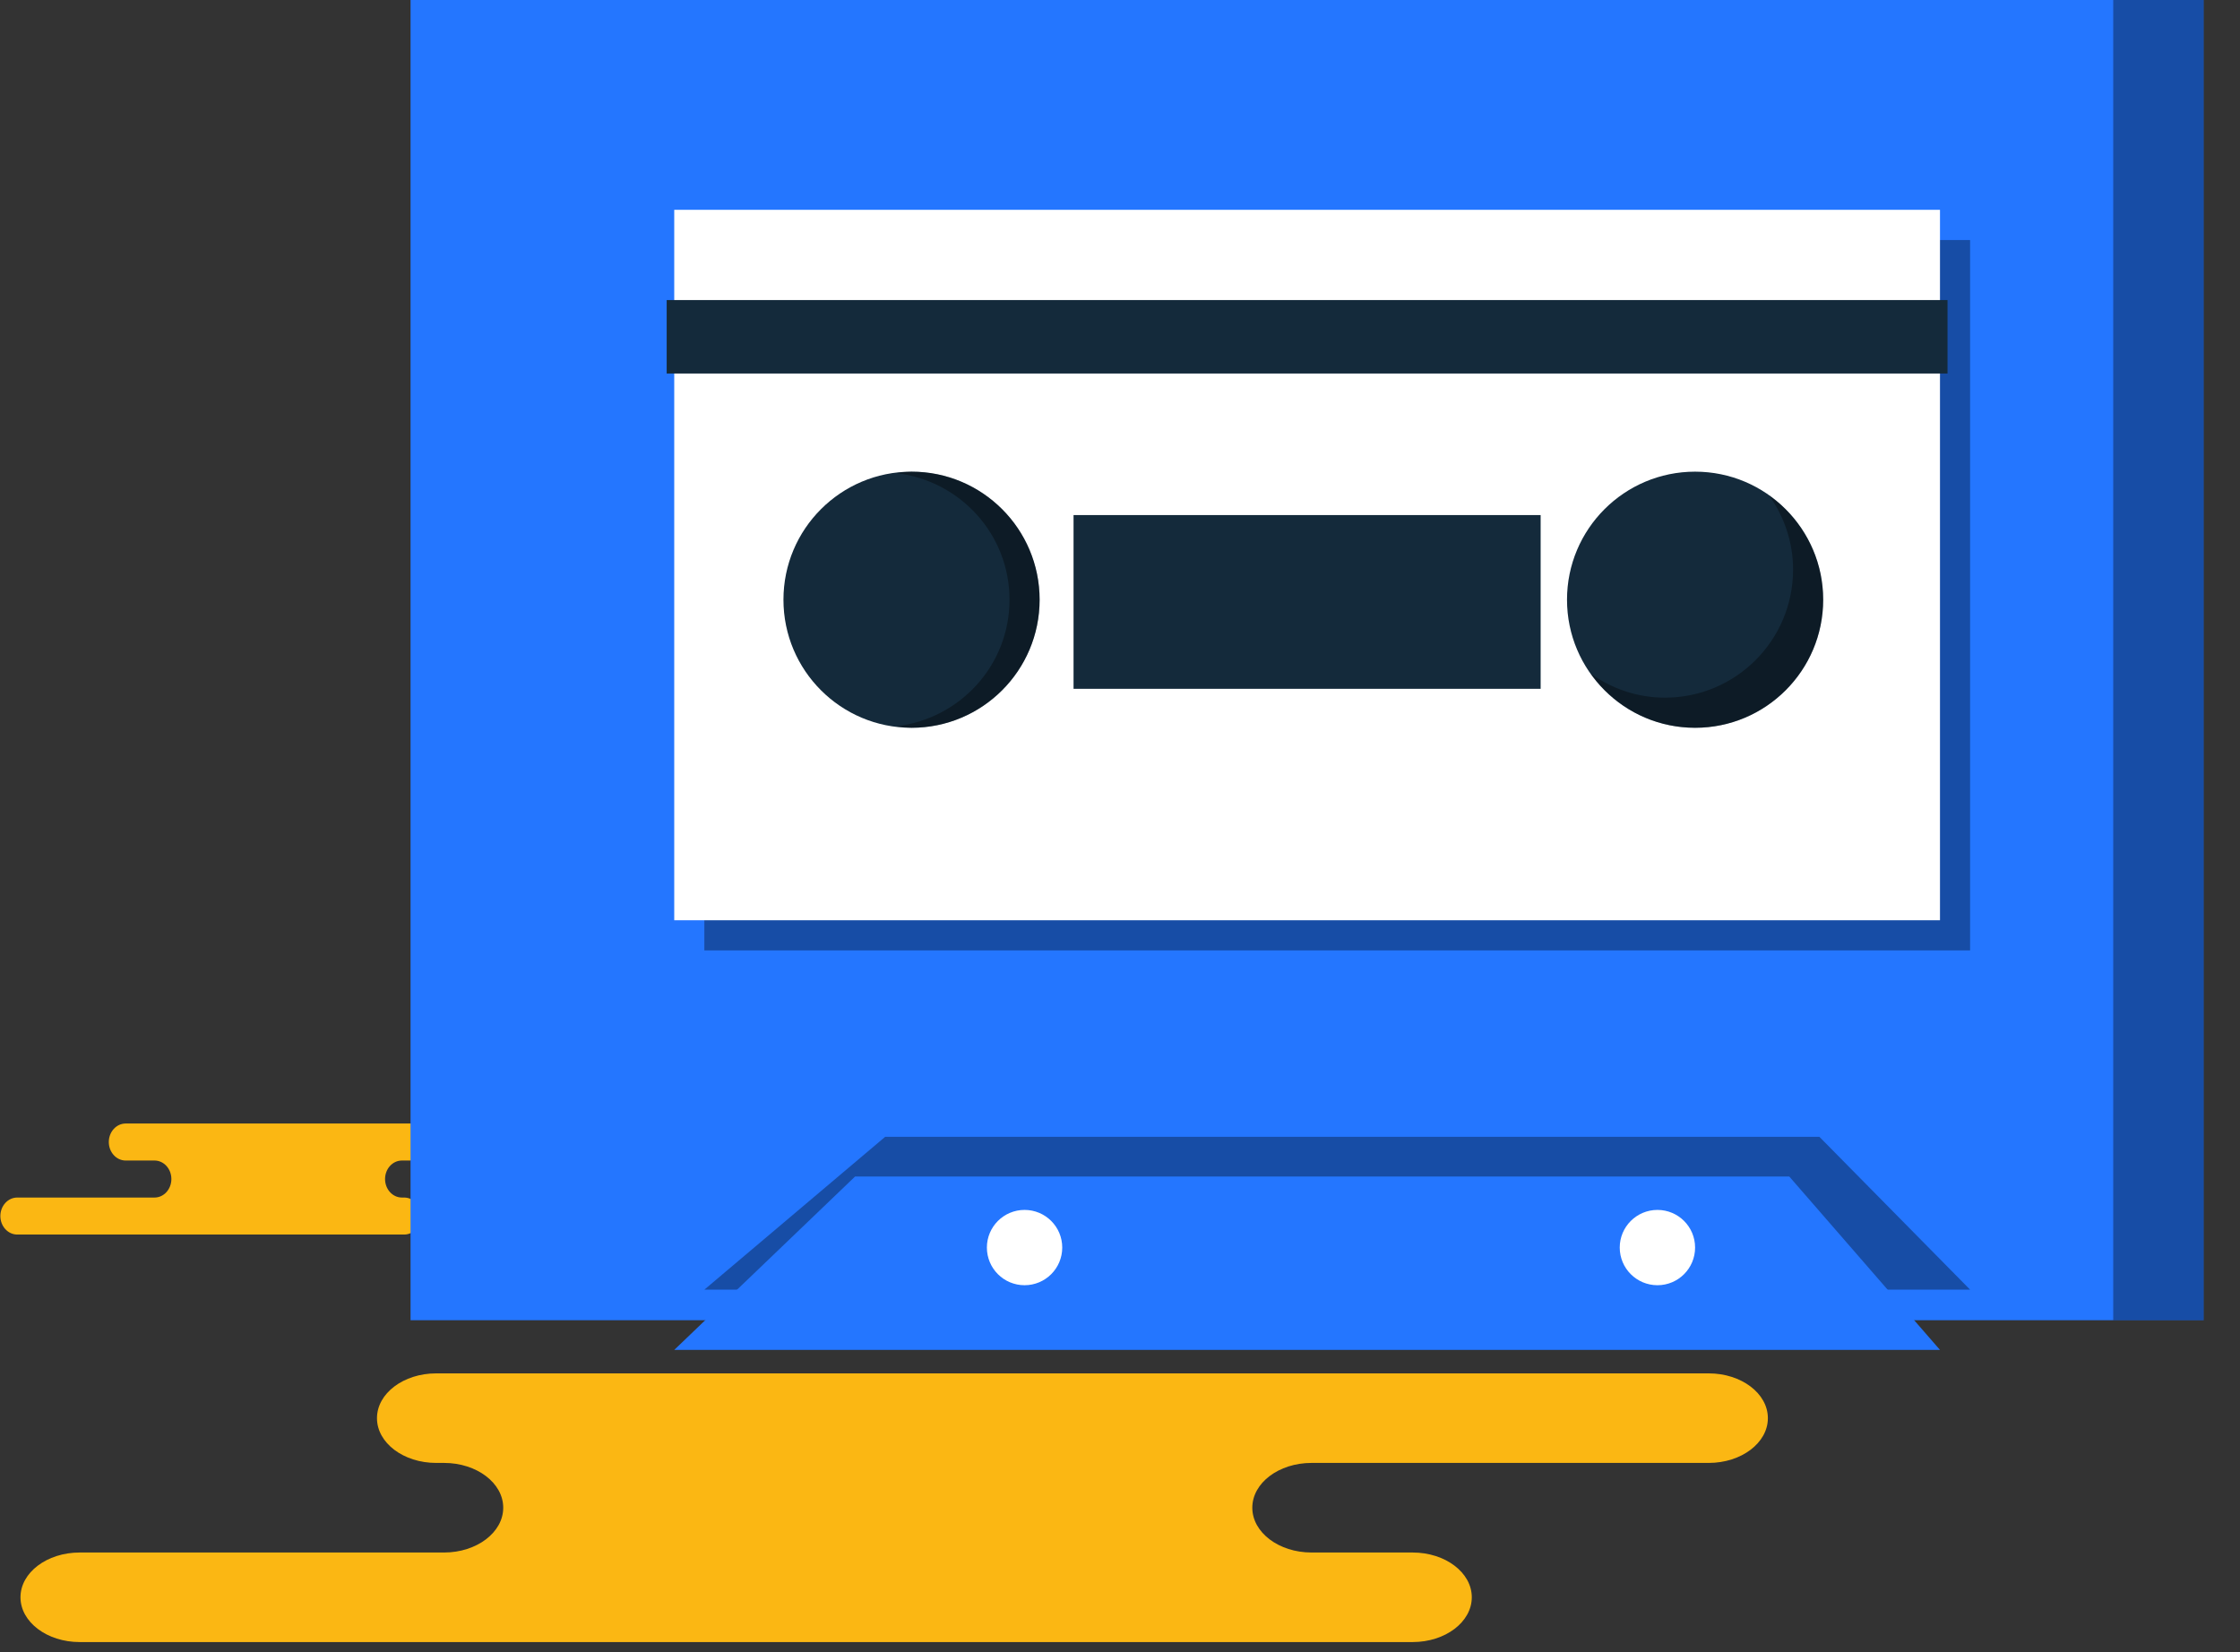 <svg xmlns="http://www.w3.org/2000/svg" xmlns:xlink="http://www.w3.org/1999/xlink" preserveAspectRatio="xMidYMid" width="61" height="45" viewBox="0 0 61 45">
  <rect x="0" y="0" width="61" height="45" fill="#333333" stroke="none"/>
  <defs>
    <style>

      .cls-3 {
        fill: #fbb713;
      }

      .cls-6 {
        fill: #2476ff;
      }

      .cls-7 {
        fill: #000000;
        opacity: 0.35;
      }

      .cls-11 {
        fill: #ffffff;
      }

      .cls-12 {
        fill: #142a3b;
      }
    </style>
  </defs>
  <g id="group-264svg">
    <path d="M16.494,37.405 C16.494,37.405 11.878,37.405 11.878,37.405 C10.988,37.405 10.266,37.951 10.266,38.625 C10.266,39.298 10.988,39.844 11.878,39.844 C11.878,39.844 12.093,39.844 12.093,39.844 C12.982,39.844 13.704,40.390 13.704,41.064 C13.704,41.737 12.982,42.284 12.093,42.284 C12.093,42.284 2.170,42.284 2.170,42.284 C1.280,42.284 0.558,42.830 0.558,43.503 C0.558,44.177 1.280,44.723 2.170,44.723 C2.170,44.723 14.095,44.723 14.095,44.723 C14.095,44.723 38.469,44.723 38.469,44.723 C39.359,44.723 40.080,44.177 40.080,43.503 C40.080,42.830 39.359,42.284 38.469,42.284 C38.469,42.284 35.715,42.284 35.715,42.284 C34.825,42.284 34.103,41.737 34.103,41.064 C34.103,40.390 34.825,39.844 35.715,39.844 C35.715,39.844 46.531,39.844 46.531,39.844 C47.421,39.844 48.143,39.298 48.143,38.625 C48.143,37.951 47.421,37.405 46.531,37.405 C46.531,37.405 45.724,37.405 45.724,37.405 C45.724,37.405 16.494,37.405 16.494,37.405 Z" id="path-1" class="cls-3" fill-rule="evenodd"/>
    <path d="M17.794,32.120 C17.117,32.120 16.568,31.747 16.568,31.286 C16.568,30.825 17.117,30.452 17.794,30.452 C17.794,30.452 21.549,30.452 21.549,30.452 C22.226,30.452 22.774,30.825 22.774,31.286 C22.774,31.747 22.226,32.120 21.549,32.120 C21.549,32.120 17.794,32.120 17.794,32.120 Z" id="path-2" class="cls-3" fill-rule="evenodd"/>
    <path d="M9.690,33.624 C9.690,33.624 11.006,33.624 11.006,33.624 C11.260,33.624 11.466,33.398 11.466,33.120 C11.466,32.842 11.260,32.616 11.006,32.616 C11.006,32.616 10.945,32.616 10.945,32.616 C10.691,32.616 10.486,32.390 10.486,32.112 C10.486,31.834 10.691,31.608 10.945,31.608 C10.945,31.608 13.775,31.608 13.775,31.608 C14.029,31.608 14.235,31.382 14.235,31.104 C14.235,30.826 14.029,30.600 13.775,30.600 C13.775,30.600 10.374,30.600 10.374,30.600 C10.374,30.600 3.422,30.600 3.422,30.600 C3.169,30.600 2.963,30.826 2.963,31.104 C2.963,31.382 3.169,31.608 3.422,31.608 C3.422,31.608 4.208,31.608 4.208,31.608 C4.462,31.608 4.667,31.834 4.667,32.112 C4.667,32.390 4.462,32.616 4.208,32.616 C4.208,32.616 0.470,32.616 0.470,32.616 C0.216,32.616 0.010,32.842 0.010,33.120 C0.010,33.398 0.216,33.624 0.470,33.624 C0.470,33.624 1.353,33.624 1.353,33.624 C1.353,33.624 9.690,33.624 9.690,33.624 Z" id="path-3" class="cls-3" fill-rule="evenodd"/>
    <path d="M60.010,35.958 C60.010,35.958 11.180,35.958 11.180,35.958 C11.180,35.958 11.180,-0.008 11.180,-0.008 C11.180,-0.008 60.010,-0.008 60.010,-0.008 C60.010,-0.008 60.010,35.958 60.010,35.958 Z" id="path-4" class="cls-6" fill-rule="evenodd"/>
    <path d="M53.650,35.125 C53.650,35.125 19.181,35.125 19.181,35.125 C19.181,35.125 24.105,30.962 24.105,30.962 C24.105,30.962 49.546,30.962 49.546,30.962 C49.546,30.962 53.650,35.125 53.650,35.125 Z" id="path-5" class="cls-7" fill-rule="evenodd"/>
    <path d="M52.830,36.766 C52.830,36.766 18.361,36.766 18.361,36.766 C18.361,36.766 23.285,32.044 23.285,32.044 C23.285,32.044 48.726,32.044 48.726,32.044 C48.726,32.044 52.830,36.766 52.830,36.766 Z" id="path-6" class="cls-6" fill-rule="evenodd"/>
    <path d="M57.548,-0.008 C57.548,-0.008 57.548,35.958 57.548,35.958 C57.548,35.958 60.010,35.958 60.010,35.958 C60.010,35.958 60.010,-0.008 60.010,-0.008 C60.010,-0.008 57.548,-0.008 57.548,-0.008 Z" id="path-7" class="cls-7" fill-rule="evenodd"/>
    <path d="M53.650,25.885 C53.650,25.885 19.181,25.885 19.181,25.885 C19.181,25.885 19.181,6.537 19.181,6.537 C19.181,6.537 53.650,6.537 53.650,6.537 C53.650,6.537 53.650,25.885 53.650,25.885 Z" id="path-8" class="cls-7" fill-rule="evenodd"/>
    <path d="M52.830,25.064 C52.830,25.064 18.361,25.064 18.361,25.064 C18.361,25.064 18.361,5.715 18.361,5.715 C18.361,5.715 52.830,5.715 52.830,5.715 C52.830,5.715 52.830,25.064 52.830,25.064 Z" id="path-9" class="cls-11" fill-rule="evenodd"/>
    <path d="M49.649,16.334 C49.649,18.260 48.087,19.822 46.161,19.822 C44.235,19.822 42.673,18.260 42.673,16.334 C42.673,14.408 44.235,12.846 46.161,12.846 C48.087,12.846 49.649,14.408 49.649,16.334 Z" id="path-10" class="cls-12" fill-rule="evenodd"/>
    <path d="M48.178,13.496 C48.584,14.066 48.829,14.760 48.829,15.513 C48.829,17.439 47.267,19.001 45.341,19.001 C44.587,19.001 43.894,18.757 43.324,18.350 C43.956,19.238 44.988,19.822 46.161,19.822 C48.087,19.822 49.649,18.260 49.649,16.334 C49.649,15.161 49.065,14.129 48.178,13.496 Z" id="path-11" class="cls-7" fill-rule="evenodd"/>
    <path d="M28.311,16.334 C28.311,18.260 26.750,19.822 24.824,19.822 C22.897,19.822 21.335,18.260 21.335,16.334 C21.335,14.408 22.897,12.846 24.824,12.846 C26.750,12.846 28.311,14.408 28.311,16.334 Z" id="path-12" class="cls-12" fill-rule="evenodd"/>
    <path d="M24.824,12.846 C24.683,12.846 24.549,12.871 24.413,12.887 C26.143,13.092 27.491,14.548 27.491,16.334 C27.491,18.120 26.143,19.575 24.413,19.780 C24.549,19.796 24.683,19.822 24.824,19.822 C26.750,19.822 28.311,18.260 28.311,16.334 C28.311,14.408 26.750,12.846 24.824,12.846 Z" id="path-13" class="cls-7" fill-rule="evenodd"/>
    <path d="M46.161,33.978 C46.161,34.545 45.702,35.004 45.136,35.004 C44.569,35.004 44.109,34.545 44.109,33.978 C44.109,33.412 44.569,32.953 45.136,32.953 C45.702,32.953 46.161,33.412 46.161,33.978 Z" id="path-14" class="cls-11" fill-rule="evenodd"/>
    <path d="M28.927,33.978 C28.927,34.545 28.468,35.004 27.901,35.004 C27.334,35.004 26.875,34.545 26.875,33.978 C26.875,33.412 27.334,32.953 27.901,32.953 C28.468,32.953 28.927,33.412 28.927,33.978 Z" id="path-15" class="cls-11" fill-rule="evenodd"/>
    <path d="M41.955,18.760 C41.955,18.760 29.235,18.760 29.235,18.760 C29.235,18.760 29.235,14.028 29.235,14.028 C29.235,14.028 41.955,14.028 41.955,14.028 C41.955,14.028 41.955,18.760 41.955,18.760 Z" id="path-16" class="cls-12" fill-rule="evenodd"/>
    <path d="M53.035,10.173 C53.035,10.173 18.155,10.173 18.155,10.173 C18.155,10.173 18.155,8.173 18.155,8.173 C18.155,8.173 53.035,8.173 53.035,8.173 C53.035,8.173 53.035,10.173 53.035,10.173 Z" id="path-17" class="cls-12" fill-rule="evenodd"/>
  </g>
</svg>
